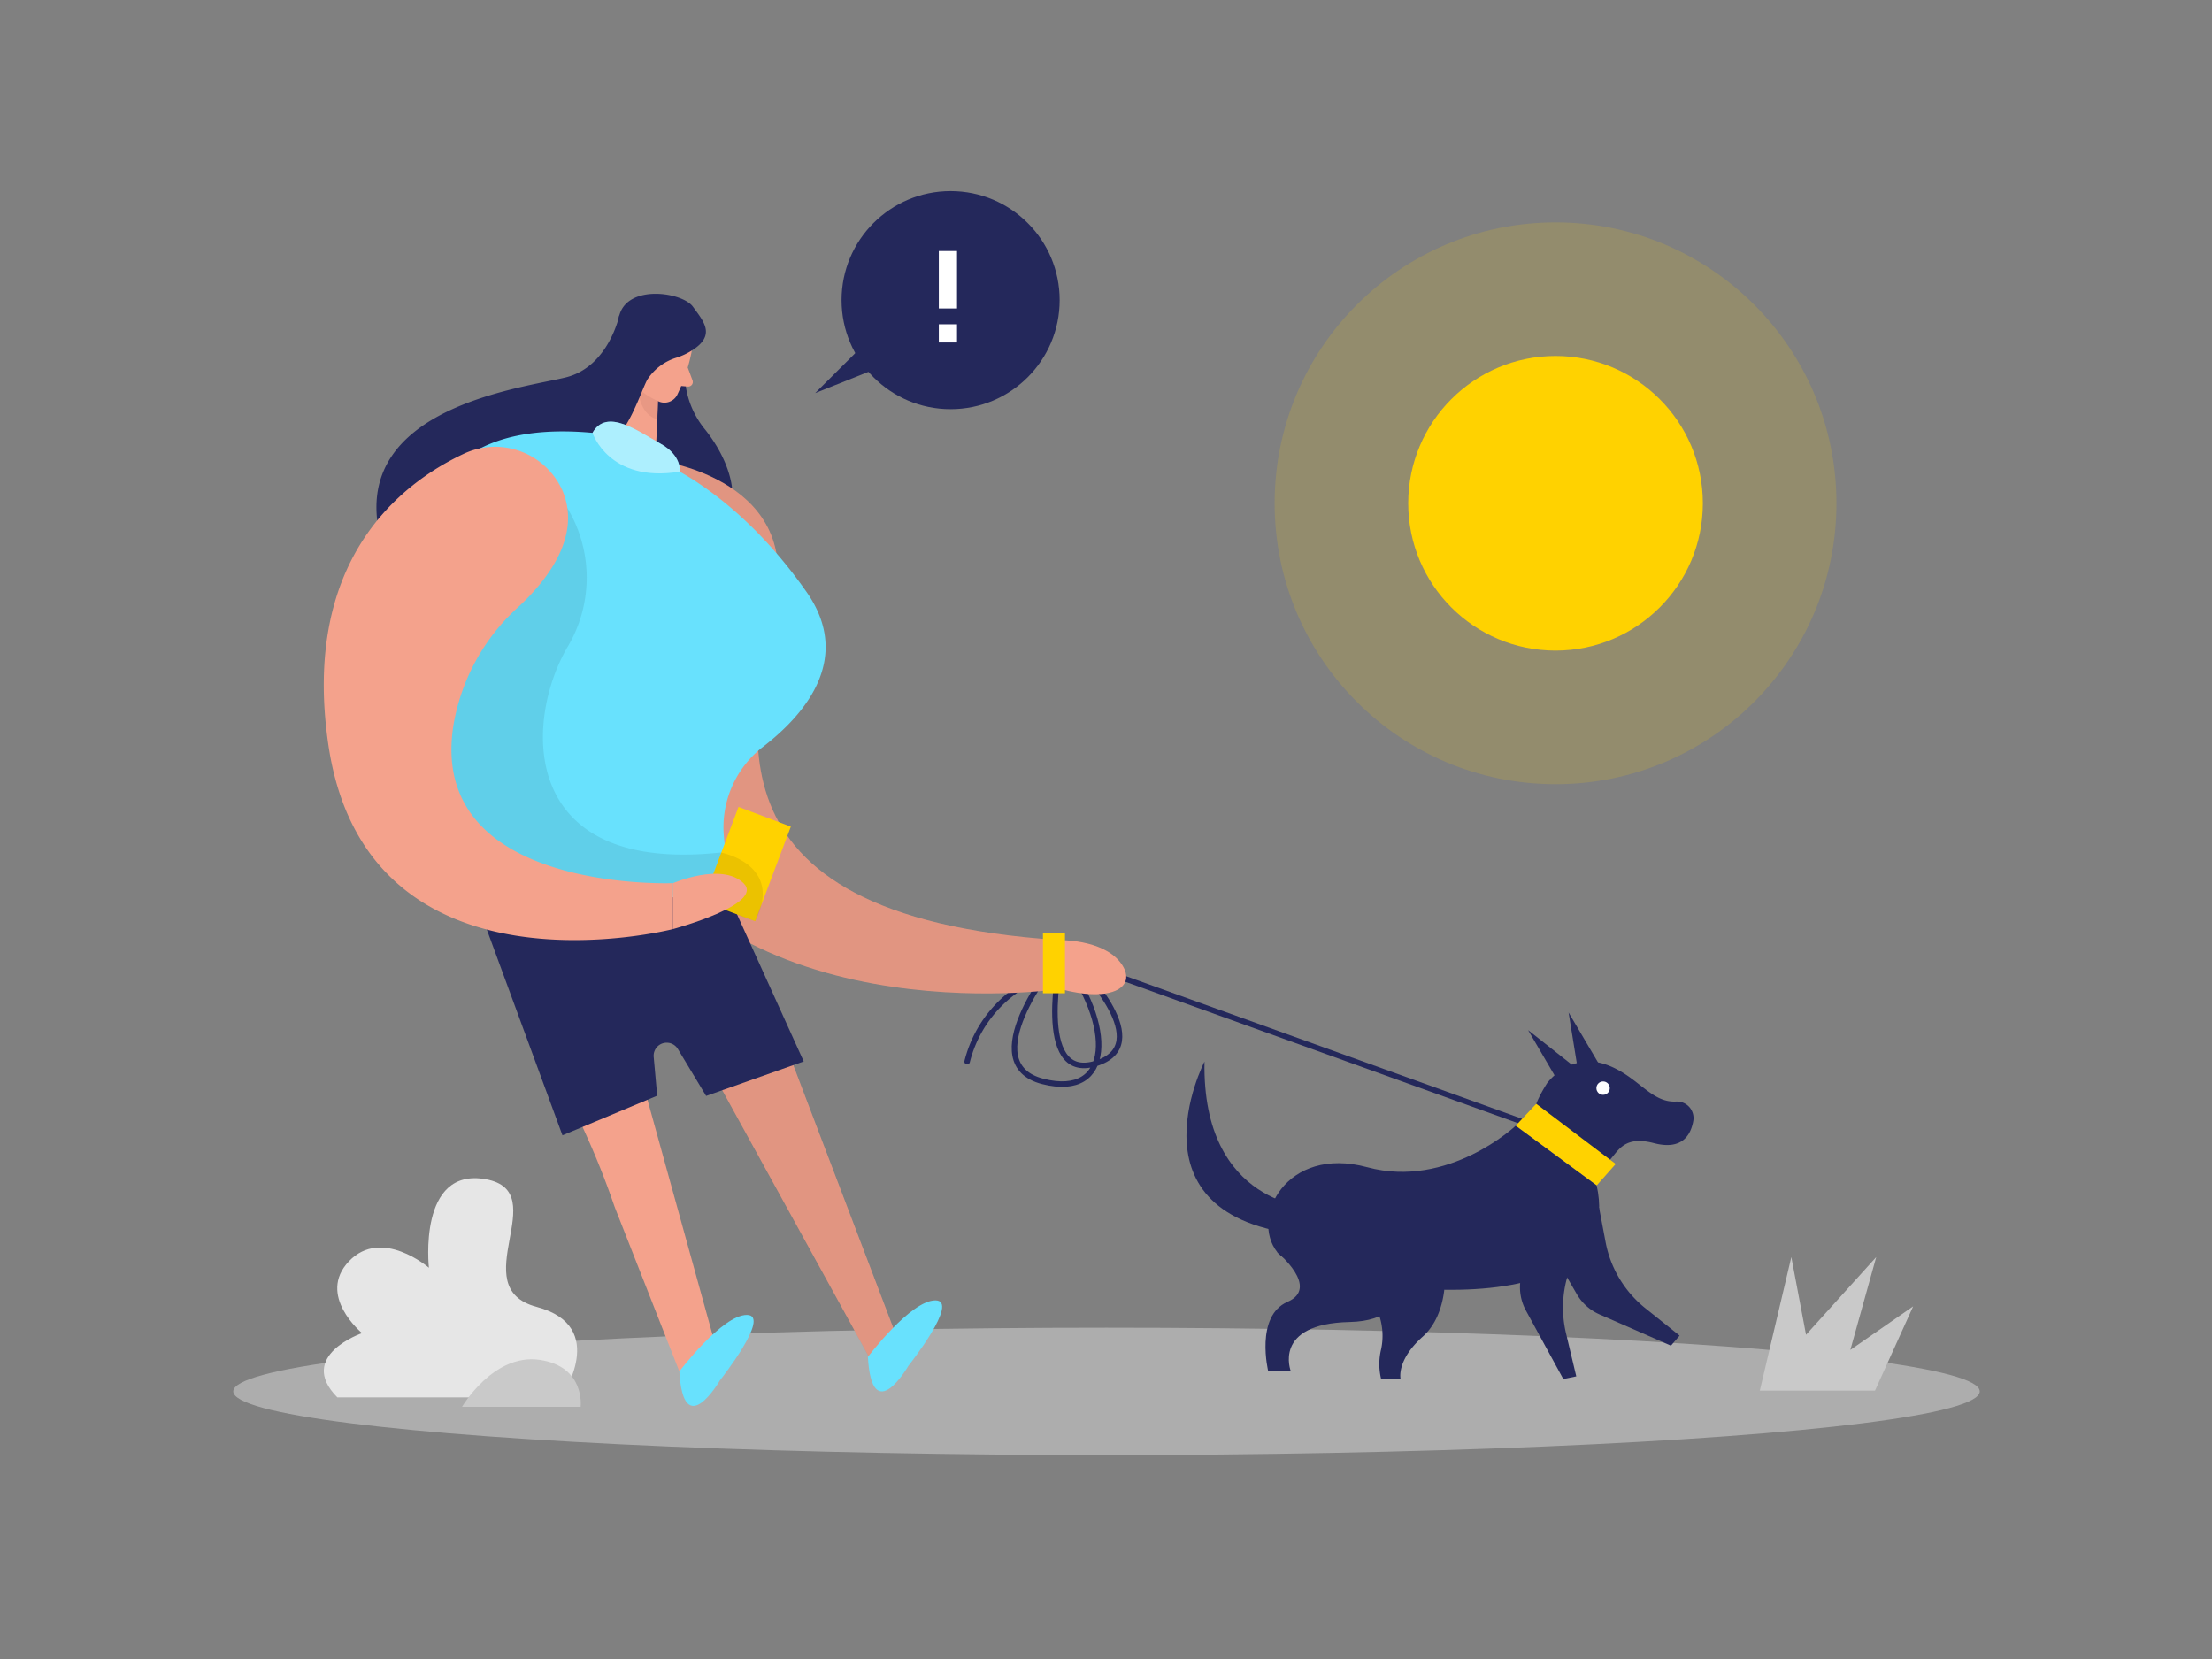 <svg id="Layer_1" data-name="Layer 1" xmlns="http://www.w3.org/2000/svg" viewBox="0 0 400 300"><rect x="0" y="0" width="400" height="300" fill="#808080" stroke="none"/><title>#106_dog walking_twocolour</title><path d="M186.89,177.21a22.45,22.45,0,0,0-12,14.76" fill="none" stroke="#24285b" stroke-linecap="round" stroke-linejoin="round"/><path d="M190.59,174.18s-14.64,18.17-2,21.38,13-10.23,3.28-22.73c0,0-5,22.86,6.22,19.5s-2.78-17.44-2.78-17.44" fill="none" stroke="#24285b" stroke-miterlimit="10"/><path d="M112,57s-1.91,9.29-9.65,11.23S63.8,73.58,68.57,96.31s42.21,5,55.25,2.47c11.77-2.33,10-13.14,3.71-21.08a16.1,16.1,0,0,1-3.68-11.16,11.9,11.9,0,0,1,1.21-4.49C128,56.29,112,57,112,57Z" fill="#24285b"/><path d="M118.54,83.19s25.55,2.93,21.8,24.57S124.1,165.55,191.57,170v8.85s-62.27,9.28-82.36-35.69S118.54,83.19,118.54,83.19Z" fill="#f4a28c"/><ellipse cx="200.09" cy="251.61" rx="157.91" ry="11.52" fill="#e6e6e6" opacity="0.45"/><path d="M125.13,63.28a32.45,32.45,0,0,1-2.7,8.19,2.61,2.61,0,0,1-3.57,1,5.76,5.76,0,0,1-3.19-5.38l-.28-4.78a4.66,4.66,0,0,1,3.3-4.26C122.08,56.77,125.86,60.2,125.13,63.28Z" fill="#f4a28c"/><polygon points="115.2 64.64 109.48 80.67 118.54 83.19 119.07 70.51 115.2 64.64" fill="#f4a28c"/><path d="M118.63,66.09s.49-1.93-1-2.19-2.22,2.55-.32,3.35Z" fill="#f4a28c"/><path d="M124.37,66.47l.86,2.31a.83.83,0,0,1-.85,1.12l-2-.17Z" fill="#f4a28c"/><path d="M119.07,72.54a11.85,11.85,0,0,1-3.68-2.36s0,4.64,3.49,5.66Z" fill="#ce8172" opacity="0.31"/><circle cx="171.9" cy="54.27" r="19.72" fill="#24285b"/><polygon points="164.28 54.27 147.41 71.08 169.77 62.16 164.28 54.27" fill="#24285b"/><rect x="169.77" y="45.39" width="3.29" height="10.39" fill="#fff"/><rect x="169.77" y="58.64" width="3.29" height="3.29" fill="#fff"/><path d="M118.54,83.19s25.55,2.93,21.8,24.57S124.1,165.55,191.57,170v8.85s-62.27,9.28-82.36-35.69S118.54,83.19,118.54,83.19Z" opacity="0.08"/><path d="M191.57,170s7.73-.18,11,4-.93,7.52-11,4.81Z" opacity="0.08"/><path d="M109.48,78.52l9.06,4.67S132.48,88,145.82,107c8.52,12.12-.37,22.31-7.9,28.09a18.4,18.4,0,0,0-7,16.37L132,162.52,93.44,168S42,70.12,109.48,78.52Z" fill="#68e1fd"/><path d="M88,165l17.8,39.8q3,6.58,5.33,13.4L122.85,248l7-3L113.4,185.56a7,7,0,0,1,3.09-7.87h0a2.81,2.81,0,0,1,4,1.09l36.92,67.08,5.23-2.81L132,162.52Z" fill="#f4a28c"/><polygon points="130.54 197.1 157.38 245.87 161.5 240.12 143.4 192.54 130.54 197.1" opacity="0.08"/><path d="M102.59,91.86a24.41,24.41,0,0,1,0,25.2c-7.91,13.59-8.78,41.47,28.59,37l.55,6L116.17,163l-19-5.9-7,.92L71.7,135.1l5.44-27.34Z" opacity="0.08"/><path d="M88,168l13.71,37.3,17.13-7.16-.63-7a2.36,2.36,0,0,1,4.38-1.43l5.1,8.47,17.65-6.24L132,162.52S90.81,160.4,88,168Z" fill="#24285b"/><path d="M101.79,88.9a13.33,13.33,0,0,0-18.06-6.78c-11.35,5.37-29.18,19.22-24.38,52.39C66.27,182.28,121.71,168,121.71,168V159.7S77.17,161.51,82,131.11a37.2,37.2,0,0,1,11.65-21.28C98.72,105.18,105.15,97.2,101.79,88.9Z" fill="#f4a28c"/><rect x="130" y="147.11" width="10.11" height="18.28" transform="translate(63.78 -37.59) rotate(20.65)" fill="#ffd200"/><path d="M130.43,154.18s11.33,2.13,6.14,12.41l-6.69-2.34L129,158Z" opacity="0.08"/><path d="M125.31,55.47C123.42,52.83,113.58,51.35,112,57a4.84,4.84,0,0,0-.14,2.11,17.35,17.35,0,0,1-.53,8.5c-.91,2.61-3.48,10.12-1.19,11.3,2.81,1.44,6.07-9.07,7-10.39a9.61,9.61,0,0,1,5.18-3.84,12.16,12.16,0,0,0,2.87-1.35C129.51,60.57,127.21,58.1,125.31,55.47Z" fill="#24285b"/><path d="M121.71,159.7s8.79-3.81,12.74,0S121.71,168,121.71,168Z" fill="#f4a28c"/><path d="M122.85,248s7.71-10.22,12.21-10.22-4.89,11.86-4.89,11.86S123.59,261,122.85,248Z" fill="#68e1fd"/><path d="M156.94,245.37s7.71-10.22,12.21-10.22S164.26,247,164.26,247,157.68,258.39,156.94,245.37Z" fill="#68e1fd"/><line x1="197.62" y1="174.89" x2="277.26" y2="203.57" fill="none" stroke="#24285b" stroke-miterlimit="10"/><path d="M122.91,85.29s.48-2.89-3.5-5.08-9.7-6.53-12.27-1.94C107.14,78.27,110.1,87.39,122.91,85.29Z" fill="#68e1fd"/><path d="M122.91,85.29s.48-2.89-3.5-5.08-9.7-6.53-12.27-1.94C107.14,78.27,110.1,87.39,122.91,85.29Z" fill="#fff" opacity="0.46"/><path d="M191.57,170s7.73-.18,11,4-.93,7.52-11,4.81Z" fill="#f4a28c"/><rect x="188.6" y="168.75" width="3.98" height="10.86" fill="#ffd200"/><path d="M279.76,195.88s4.15-5.79,10.89-3.29c5.6,2.08,7.9,6.86,12.45,6.6a3,3,0,0,1,3.11,3.45c-.46,2.68-2.09,5.39-7.14,4.07-9.11-2.38-5.68,7.23-14,3.49S275,203.43,279.76,195.88Z" fill="#24285b"/><polygon points="282.55 196.92 276.33 186.28 286.25 194.12 282.55 196.92" fill="#24285b"/><polygon points="285.62 195.25 283.65 183.09 290.07 193.98 285.62 195.25" fill="#24285b"/><circle cx="289.89" cy="196.77" r="1.21" fill="#fff"/><polygon points="277.8 199.6 292.17 210.48 288.73 214.37 274.08 203.57 277.8 199.6" fill="#ffd200"/><path d="M274.08,203.57s-12.16,11.47-26.84,7.5S226,220.22,231,226.47s63.92,15.79,57.73-12.1" fill="#24285b"/><path d="M237.44,218.41s-20.1-.28-19.63-26.44c0,0-15.09,29.13,19.63,31.47Z" fill="#24285b"/><path d="M252.8,225.63s5.31,13.12-8.75,13.43S233.43,248,233.43,248h-4.09s-2.45-10,3.48-12.58-1.82-8.95-1.82-8.95S239.68,211.26,252.8,225.63Z" fill="#24285b"/><path d="M289.17,218.41l1.17,6.19a20.08,20.08,0,0,0,7.13,11.92l6.25,5-1.56,1.82-12.93-5.66a8.8,8.8,0,0,1-4.1-3.67L279,223.44Z" fill="#24285b"/><path d="M287.72,221.68l-2.87,5.6a20.12,20.12,0,0,0-1.67,13.8l1.86,7.81-2.35.48L275.94,237a8.82,8.82,0,0,1-1-5.42l1.68-12.12Z" fill="#24285b"/><path d="M261.27,229.41s.82,8-4,12.3-4,7.66-4,7.66h-3.52a11.32,11.32,0,0,1,0-5.38,11.67,11.67,0,0,0-2.29-9.7l-3.24-4.17Z" fill="#24285b"/><circle cx="281.29" cy="91.01" r="26.64" fill="#ffd200"/><circle cx="281.29" cy="91.01" r="50.8" fill="#ffd200" opacity="0.15"/><path d="M101.44,252.69s8.92-12.82-4.39-16.36,3.21-20.81-9.17-23.08-10.32,16-10.32,16-8.55-7.37-14.45-1.18,2.36,13,2.36,13S53.56,245.17,61,252.69Z" fill="#e6e6e6"/><path d="M83.55,254.4s5.67-9.69,14-8.5,7.45,8.5,7.45,8.5Z" fill="#c9c9c9"/><polygon points="318.23 251.47 323.93 227.32 326.59 241.37 339.28 227.32 334.6 244.11 345.96 236.23 339.06 251.47 318.23 251.47" fill="#c9c9c9"/></svg>